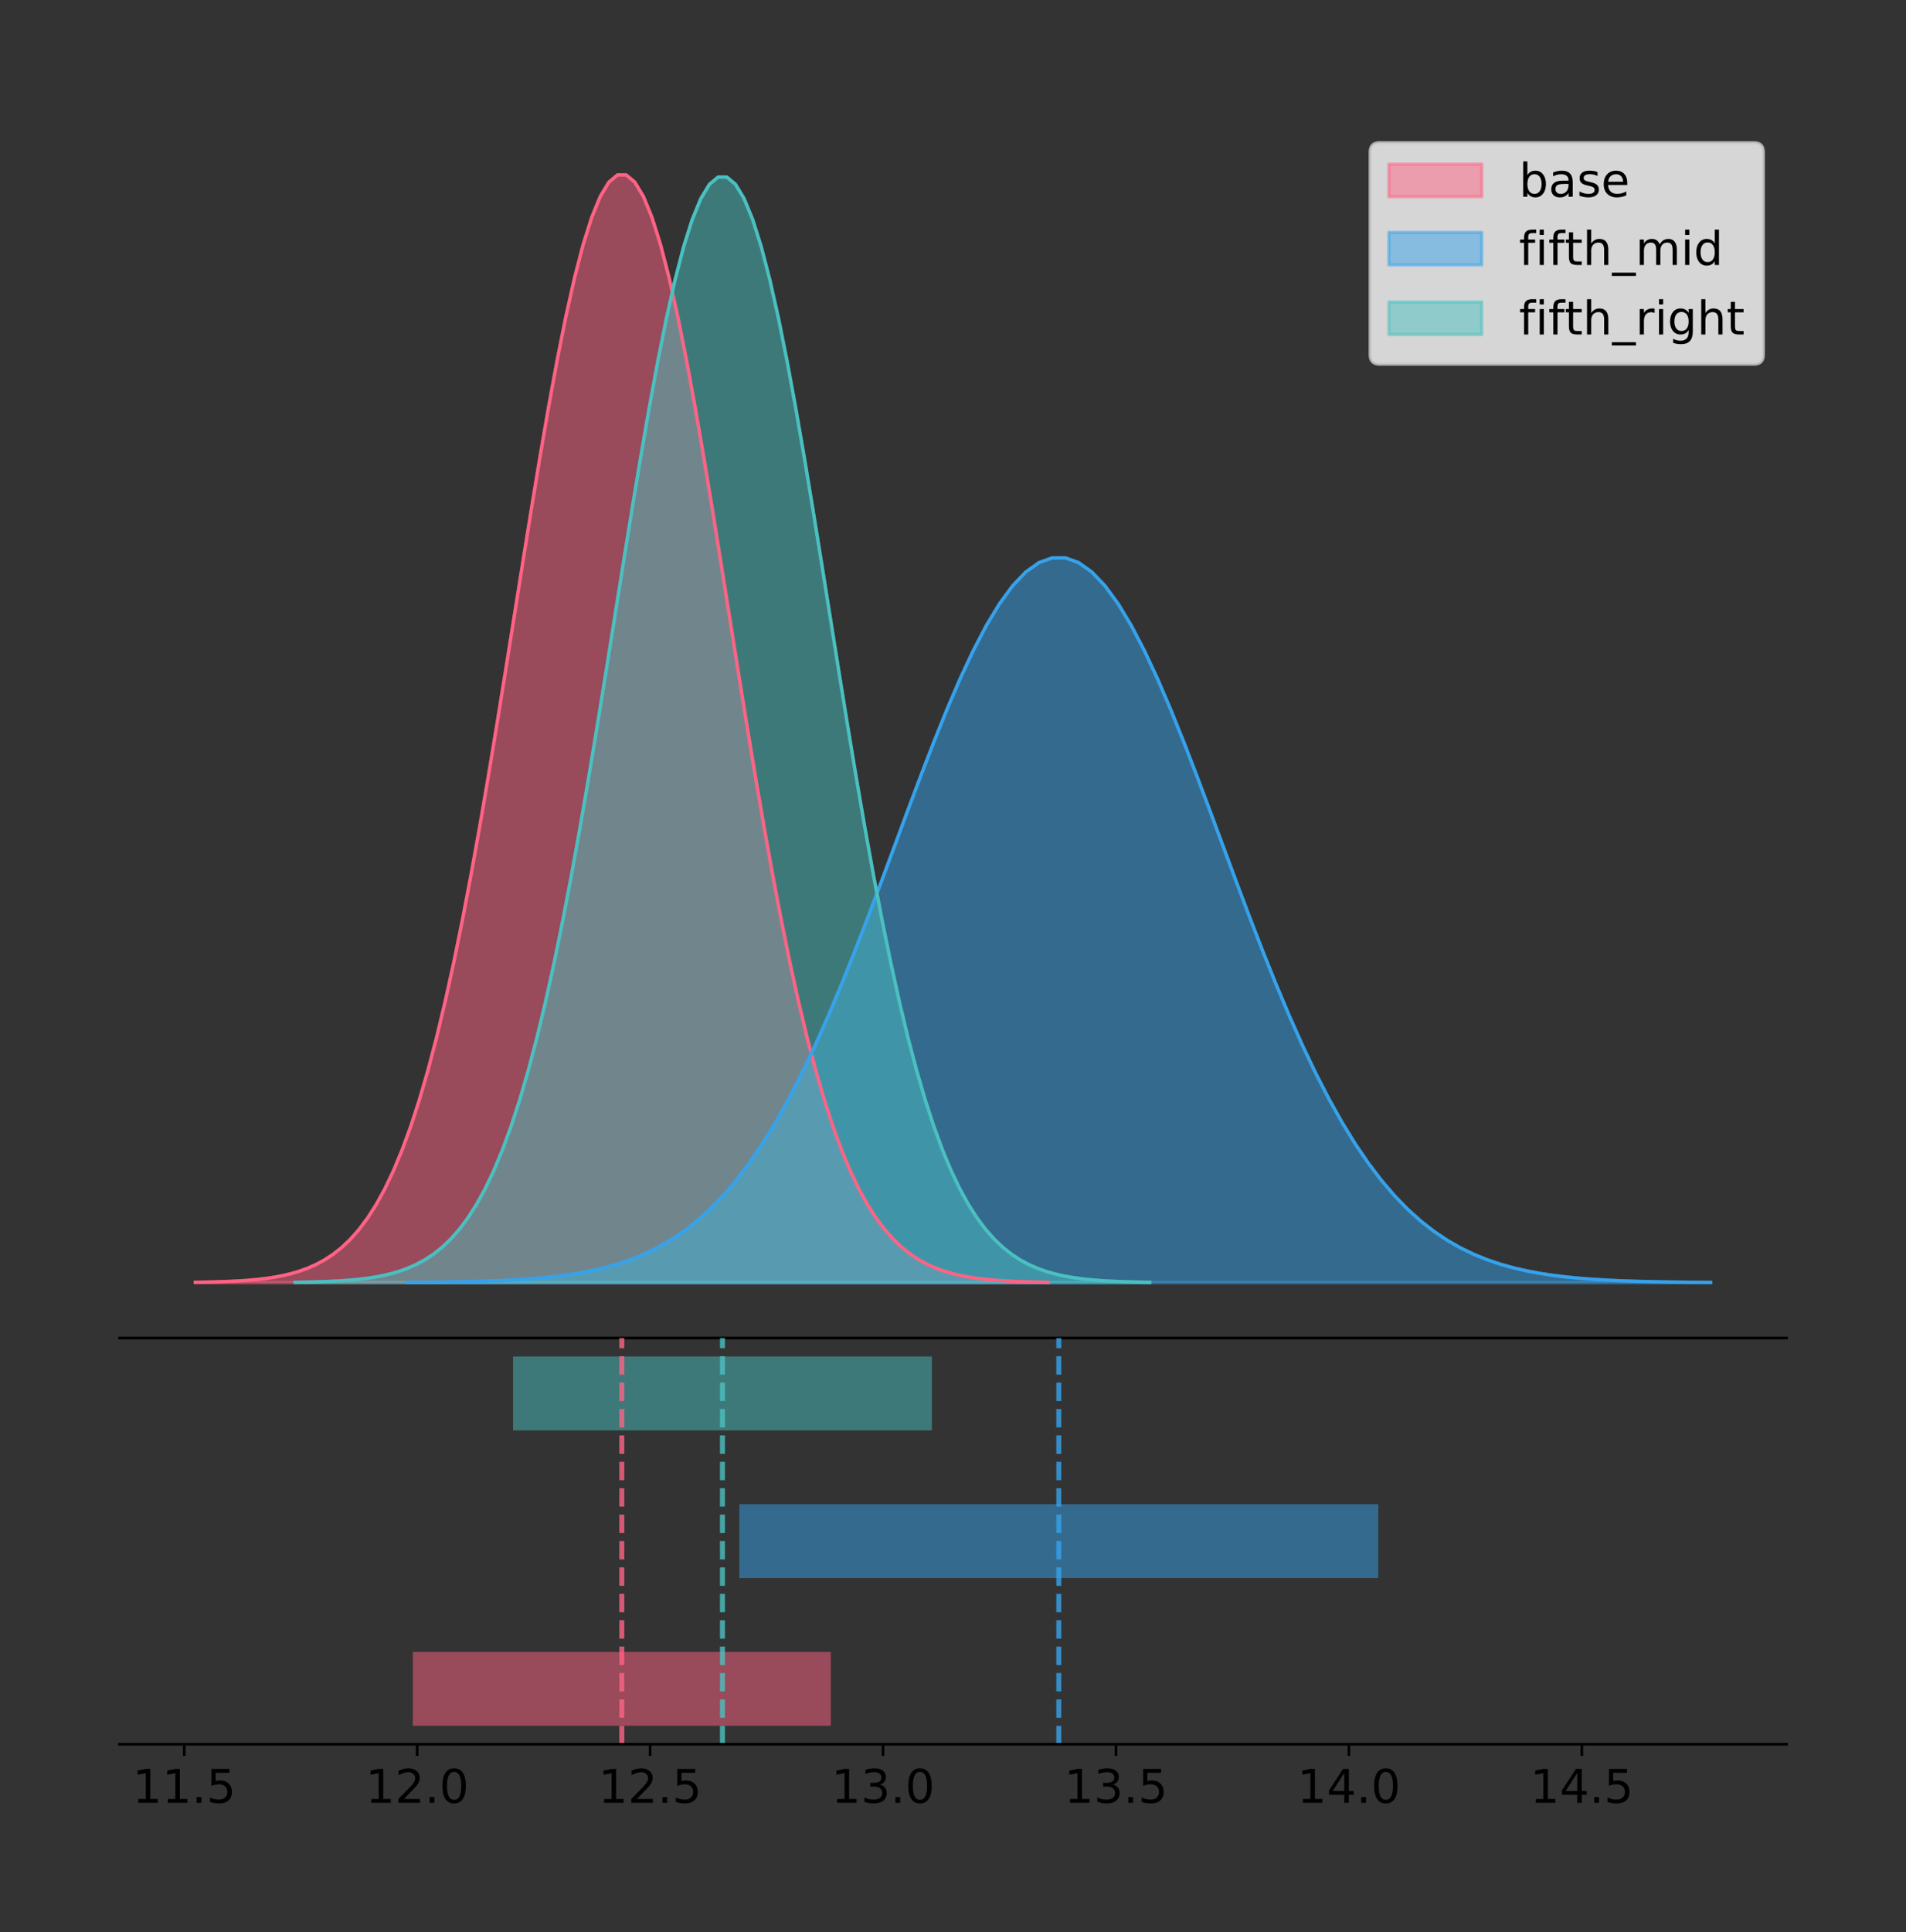 <?xml version="1.0" encoding="utf-8" standalone="no"?>
<!DOCTYPE svg PUBLIC "-//W3C//DTD SVG 1.1//EN"
  "http://www.w3.org/Graphics/SVG/1.1/DTD/svg11.dtd">
<!-- Created with matplotlib (https://matplotlib.org/) -->
<svg height="581.789pt" version="1.1" viewBox="0 0 574.2 581.789" width="574.2pt" xmlns="http://www.w3.org/2000/svg" xmlns:xlink="http://www.w3.org/1999/xlink">
 <rect x="0" y="0" width="574.2" height="581.789" fill="#333333" stroke="none"/>
 <defs>
  <style type="text/css">
*{stroke-linecap:butt;stroke-linejoin:round;}
  </style>
 </defs>
 <g id="figure_1">
  <g id="patch_1">
   <path d="M 0 581.789 
L 574.2 581.789 
L 574.2 0 
L 0 0 
z
" style="fill:none;"/>
  </g>
  <g id="axes_1">
   <g id="patch_2">
    <path d="M 36 402.93 
L 538.2 402.93 
L 538.2 36 
L 36 36 
z
" style="fill:none;"/>
   </g>
   <g id="PolyCollection_1">
    <defs>
     <path d="M 58.827 -195.538 
L 58.827 -195.65 
L 61.423 -195.692 
L 64.019 -195.749 
L 66.615 -195.825 
L 69.211 -195.925 
L 71.807 -196.058 
L 74.403 -196.23 
L 77 -196.455 
L 79.596 -196.744 
L 82.192 -197.115 
L 84.788 -197.585 
L 87.384 -198.179 
L 89.98 -198.923 
L 92.576 -199.848 
L 95.172 -200.99 
L 97.768 -202.39 
L 100.364 -204.093 
L 102.96 -206.151 
L 105.556 -208.617 
L 108.152 -211.552 
L 110.748 -215.017 
L 113.344 -219.078 
L 115.94 -223.801 
L 118.536 -229.25 
L 121.132 -235.488 
L 123.728 -242.572 
L 126.324 -250.552 
L 128.92 -259.468 
L 131.516 -269.344 
L 134.112 -280.192 
L 136.708 -292.002 
L 139.304 -304.744 
L 141.9 -318.365 
L 144.497 -332.786 
L 147.093 -347.901 
L 149.689 -363.58 
L 152.285 -379.667 
L 154.881 -395.98 
L 157.477 -412.318 
L 160.073 -428.462 
L 162.669 -444.18 
L 165.265 -459.23 
L 167.861 -473.372 
L 170.457 -486.366 
L 173.053 -497.987 
L 175.649 -508.025 
L 178.245 -516.294 
L 180.841 -522.64 
L 183.437 -526.94 
L 186.033 -529.111 
L 188.629 -529.111 
L 191.225 -526.94 
L 193.821 -522.64 
L 196.417 -516.294 
L 199.013 -508.025 
L 201.609 -497.987 
L 204.205 -486.366 
L 206.801 -473.372 
L 209.397 -459.23 
L 211.994 -444.18 
L 214.59 -428.462 
L 217.186 -412.318 
L 219.782 -395.98 
L 222.378 -379.667 
L 224.974 -363.58 
L 227.57 -347.901 
L 230.166 -332.786 
L 232.762 -318.365 
L 235.358 -304.744 
L 237.954 -292.002 
L 240.55 -280.192 
L 243.146 -269.344 
L 245.742 -259.468 
L 248.338 -250.552 
L 250.934 -242.572 
L 253.53 -235.488 
L 256.126 -229.25 
L 258.722 -223.801 
L 261.318 -219.078 
L 263.914 -215.017 
L 266.51 -211.552 
L 269.106 -208.617 
L 271.702 -206.151 
L 274.298 -204.093 
L 276.894 -202.39 
L 279.49 -200.99 
L 282.087 -199.848 
L 284.683 -198.923 
L 287.279 -198.179 
L 289.875 -197.585 
L 292.471 -197.115 
L 295.067 -196.744 
L 297.663 -196.455 
L 300.259 -196.23 
L 302.855 -196.058 
L 305.451 -195.925 
L 308.047 -195.825 
L 310.643 -195.749 
L 313.239 -195.692 
L 315.835 -195.65 
L 315.835 -195.538 
L 315.835 -195.538 
L 313.239 -195.538 
L 310.643 -195.538 
L 308.047 -195.538 
L 305.451 -195.538 
L 302.855 -195.538 
L 300.259 -195.538 
L 297.663 -195.538 
L 295.067 -195.538 
L 292.471 -195.538 
L 289.875 -195.538 
L 287.279 -195.538 
L 284.683 -195.538 
L 282.087 -195.538 
L 279.49 -195.538 
L 276.894 -195.538 
L 274.298 -195.538 
L 271.702 -195.538 
L 269.106 -195.538 
L 266.51 -195.538 
L 263.914 -195.538 
L 261.318 -195.538 
L 258.722 -195.538 
L 256.126 -195.538 
L 253.53 -195.538 
L 250.934 -195.538 
L 248.338 -195.538 
L 245.742 -195.538 
L 243.146 -195.538 
L 240.55 -195.538 
L 237.954 -195.538 
L 235.358 -195.538 
L 232.762 -195.538 
L 230.166 -195.538 
L 227.57 -195.538 
L 224.974 -195.538 
L 222.378 -195.538 
L 219.782 -195.538 
L 217.186 -195.538 
L 214.59 -195.538 
L 211.994 -195.538 
L 209.397 -195.538 
L 206.801 -195.538 
L 204.205 -195.538 
L 201.609 -195.538 
L 199.013 -195.538 
L 196.417 -195.538 
L 193.821 -195.538 
L 191.225 -195.538 
L 188.629 -195.538 
L 186.033 -195.538 
L 183.437 -195.538 
L 180.841 -195.538 
L 178.245 -195.538 
L 175.649 -195.538 
L 173.053 -195.538 
L 170.457 -195.538 
L 167.861 -195.538 
L 165.265 -195.538 
L 162.669 -195.538 
L 160.073 -195.538 
L 157.477 -195.538 
L 154.881 -195.538 
L 152.285 -195.538 
L 149.689 -195.538 
L 147.093 -195.538 
L 144.497 -195.538 
L 141.9 -195.538 
L 139.304 -195.538 
L 136.708 -195.538 
L 134.112 -195.538 
L 131.516 -195.538 
L 128.92 -195.538 
L 126.324 -195.538 
L 123.728 -195.538 
L 121.132 -195.538 
L 118.536 -195.538 
L 115.94 -195.538 
L 113.344 -195.538 
L 110.748 -195.538 
L 108.152 -195.538 
L 105.556 -195.538 
L 102.96 -195.538 
L 100.364 -195.538 
L 97.768 -195.538 
L 95.172 -195.538 
L 92.576 -195.538 
L 89.98 -195.538 
L 87.384 -195.538 
L 84.788 -195.538 
L 82.192 -195.538 
L 79.596 -195.538 
L 77 -195.538 
L 74.403 -195.538 
L 71.807 -195.538 
L 69.211 -195.538 
L 66.615 -195.538 
L 64.019 -195.538 
L 61.423 -195.538 
L 58.827 -195.538 
z
" id="m2b43b54f42" style="stroke:#ff6384;stroke-opacity:0.5;"/>
    </defs>
    <g clip-path="url(#p6e2a6741a4)">
     <use style="fill:#ff6384;fill-opacity:0.5;stroke:#ff6384;stroke-opacity:0.5;" x="0" xlink:href="#m2b43b54f42" y="581.789"/>
    </g>
   </g>
   <g id="PolyCollection_2">
    <defs>
     <path d="M 122.573 -195.538 
L 122.573 -195.611 
L 126.541 -195.639 
L 130.508 -195.676 
L 134.476 -195.726 
L 138.444 -195.791 
L 142.411 -195.878 
L 146.379 -195.991 
L 150.347 -196.138 
L 154.314 -196.327 
L 158.282 -196.57 
L 162.25 -196.878 
L 166.217 -197.266 
L 170.185 -197.753 
L 174.153 -198.358 
L 178.12 -199.105 
L 182.088 -200.021 
L 186.056 -201.136 
L 190.023 -202.482 
L 193.991 -204.096 
L 197.959 -206.016 
L 201.926 -208.283 
L 205.894 -210.94 
L 209.862 -214.03 
L 213.829 -217.596 
L 217.797 -221.677 
L 221.765 -226.312 
L 225.732 -231.534 
L 229.7 -237.367 
L 233.668 -243.829 
L 237.635 -250.927 
L 241.603 -258.654 
L 245.571 -266.991 
L 249.539 -275.904 
L 253.506 -285.339 
L 257.474 -295.229 
L 261.442 -305.488 
L 265.409 -316.013 
L 269.377 -326.687 
L 273.345 -337.377 
L 277.312 -347.94 
L 281.28 -358.224 
L 285.248 -368.071 
L 289.215 -377.324 
L 293.183 -385.826 
L 297.151 -393.429 
L 301.118 -399.997 
L 305.086 -405.408 
L 309.054 -409.56 
L 313.021 -412.373 
L 316.989 -413.794 
L 320.957 -413.794 
L 324.924 -412.373 
L 328.892 -409.56 
L 332.86 -405.408 
L 336.827 -399.997 
L 340.795 -393.429 
L 344.763 -385.826 
L 348.73 -377.324 
L 352.698 -368.071 
L 356.666 -358.224 
L 360.633 -347.94 
L 364.601 -337.377 
L 368.569 -326.687 
L 372.536 -316.013 
L 376.504 -305.488 
L 380.472 -295.229 
L 384.439 -285.339 
L 388.407 -275.904 
L 392.375 -266.991 
L 396.342 -258.654 
L 400.31 -250.927 
L 404.278 -243.829 
L 408.246 -237.367 
L 412.213 -231.534 
L 416.181 -226.312 
L 420.149 -221.677 
L 424.116 -217.596 
L 428.084 -214.03 
L 432.052 -210.94 
L 436.019 -208.283 
L 439.987 -206.016 
L 443.955 -204.096 
L 447.922 -202.482 
L 451.89 -201.136 
L 455.858 -200.021 
L 459.825 -199.105 
L 463.793 -198.358 
L 467.761 -197.753 
L 471.728 -197.266 
L 475.696 -196.878 
L 479.664 -196.57 
L 483.631 -196.327 
L 487.599 -196.138 
L 491.567 -195.991 
L 495.534 -195.878 
L 499.502 -195.791 
L 503.47 -195.726 
L 507.437 -195.676 
L 511.405 -195.639 
L 515.373 -195.611 
L 515.373 -195.538 
L 515.373 -195.538 
L 511.405 -195.538 
L 507.437 -195.538 
L 503.47 -195.538 
L 499.502 -195.538 
L 495.534 -195.538 
L 491.567 -195.538 
L 487.599 -195.538 
L 483.631 -195.538 
L 479.664 -195.538 
L 475.696 -195.538 
L 471.728 -195.538 
L 467.761 -195.538 
L 463.793 -195.538 
L 459.825 -195.538 
L 455.858 -195.538 
L 451.89 -195.538 
L 447.922 -195.538 
L 443.955 -195.538 
L 439.987 -195.538 
L 436.019 -195.538 
L 432.052 -195.538 
L 428.084 -195.538 
L 424.116 -195.538 
L 420.149 -195.538 
L 416.181 -195.538 
L 412.213 -195.538 
L 408.246 -195.538 
L 404.278 -195.538 
L 400.31 -195.538 
L 396.342 -195.538 
L 392.375 -195.538 
L 388.407 -195.538 
L 384.439 -195.538 
L 380.472 -195.538 
L 376.504 -195.538 
L 372.536 -195.538 
L 368.569 -195.538 
L 364.601 -195.538 
L 360.633 -195.538 
L 356.666 -195.538 
L 352.698 -195.538 
L 348.73 -195.538 
L 344.763 -195.538 
L 340.795 -195.538 
L 336.827 -195.538 
L 332.86 -195.538 
L 328.892 -195.538 
L 324.924 -195.538 
L 320.957 -195.538 
L 316.989 -195.538 
L 313.021 -195.538 
L 309.054 -195.538 
L 305.086 -195.538 
L 301.118 -195.538 
L 297.151 -195.538 
L 293.183 -195.538 
L 289.215 -195.538 
L 285.248 -195.538 
L 281.28 -195.538 
L 277.312 -195.538 
L 273.345 -195.538 
L 269.377 -195.538 
L 265.409 -195.538 
L 261.442 -195.538 
L 257.474 -195.538 
L 253.506 -195.538 
L 249.539 -195.538 
L 245.571 -195.538 
L 241.603 -195.538 
L 237.635 -195.538 
L 233.668 -195.538 
L 229.7 -195.538 
L 225.732 -195.538 
L 221.765 -195.538 
L 217.797 -195.538 
L 213.829 -195.538 
L 209.862 -195.538 
L 205.894 -195.538 
L 201.926 -195.538 
L 197.959 -195.538 
L 193.991 -195.538 
L 190.023 -195.538 
L 186.056 -195.538 
L 182.088 -195.538 
L 178.12 -195.538 
L 174.153 -195.538 
L 170.185 -195.538 
L 166.217 -195.538 
L 162.25 -195.538 
L 158.282 -195.538 
L 154.314 -195.538 
L 150.347 -195.538 
L 146.379 -195.538 
L 142.411 -195.538 
L 138.444 -195.538 
L 134.476 -195.538 
L 130.508 -195.538 
L 126.541 -195.538 
L 122.573 -195.538 
z
" id="m3251b8433b" style="stroke:#36a2eb;stroke-opacity:0.5;"/>
    </defs>
    <g clip-path="url(#p6e2a6741a4)">
     <use style="fill:#36a2eb;fill-opacity:0.5;stroke:#36a2eb;stroke-opacity:0.5;" x="0" xlink:href="#m3251b8433b" y="581.789"/>
    </g>
   </g>
   <g id="PolyCollection_3">
    <defs>
     <path d="M 88.896 -195.538 
L 88.896 -195.65 
L 91.497 -195.692 
L 94.098 -195.749 
L 96.699 -195.824 
L 99.3 -195.925 
L 101.901 -196.057 
L 104.502 -196.229 
L 107.103 -196.453 
L 109.704 -196.742 
L 112.305 -197.112 
L 114.906 -197.581 
L 117.507 -198.174 
L 120.108 -198.916 
L 122.709 -199.84 
L 125.31 -200.98 
L 127.911 -202.377 
L 130.512 -204.077 
L 133.113 -206.13 
L 135.714 -208.592 
L 138.315 -211.521 
L 140.916 -214.98 
L 143.517 -219.033 
L 146.118 -223.747 
L 148.719 -229.186 
L 151.32 -235.412 
L 153.921 -242.483 
L 156.522 -250.448 
L 159.123 -259.346 
L 161.724 -269.204 
L 164.325 -280.031 
L 166.926 -291.819 
L 169.527 -304.537 
L 172.128 -318.132 
L 174.729 -332.525 
L 177.33 -347.611 
L 179.931 -363.261 
L 182.532 -379.316 
L 185.133 -395.599 
L 187.734 -411.906 
L 190.335 -428.019 
L 192.936 -443.707 
L 195.537 -458.729 
L 198.138 -472.843 
L 200.739 -485.813 
L 203.34 -497.411 
L 205.941 -507.43 
L 208.542 -515.684 
L 211.143 -522.017 
L 213.744 -526.309 
L 216.345 -528.476 
L 218.946 -528.476 
L 221.547 -526.309 
L 224.148 -522.017 
L 226.749 -515.684 
L 229.35 -507.43 
L 231.951 -497.411 
L 234.552 -485.813 
L 237.153 -472.843 
L 239.754 -458.729 
L 242.355 -443.707 
L 244.956 -428.019 
L 247.557 -411.906 
L 250.158 -395.599 
L 252.759 -379.316 
L 255.36 -363.261 
L 257.961 -347.611 
L 260.562 -332.525 
L 263.162 -318.132 
L 265.763 -304.537 
L 268.364 -291.819 
L 270.965 -280.031 
L 273.566 -269.204 
L 276.167 -259.346 
L 278.768 -250.448 
L 281.369 -242.483 
L 283.97 -235.412 
L 286.571 -229.186 
L 289.172 -223.747 
L 291.773 -219.033 
L 294.374 -214.98 
L 296.975 -211.521 
L 299.576 -208.592 
L 302.177 -206.13 
L 304.778 -204.077 
L 307.379 -202.377 
L 309.98 -200.98 
L 312.581 -199.84 
L 315.182 -198.916 
L 317.783 -198.174 
L 320.384 -197.581 
L 322.985 -197.112 
L 325.586 -196.742 
L 328.187 -196.453 
L 330.788 -196.229 
L 333.389 -196.057 
L 335.99 -195.925 
L 338.591 -195.824 
L 341.192 -195.749 
L 343.793 -195.692 
L 346.394 -195.65 
L 346.394 -195.538 
L 346.394 -195.538 
L 343.793 -195.538 
L 341.192 -195.538 
L 338.591 -195.538 
L 335.99 -195.538 
L 333.389 -195.538 
L 330.788 -195.538 
L 328.187 -195.538 
L 325.586 -195.538 
L 322.985 -195.538 
L 320.384 -195.538 
L 317.783 -195.538 
L 315.182 -195.538 
L 312.581 -195.538 
L 309.98 -195.538 
L 307.379 -195.538 
L 304.778 -195.538 
L 302.177 -195.538 
L 299.576 -195.538 
L 296.975 -195.538 
L 294.374 -195.538 
L 291.773 -195.538 
L 289.172 -195.538 
L 286.571 -195.538 
L 283.97 -195.538 
L 281.369 -195.538 
L 278.768 -195.538 
L 276.167 -195.538 
L 273.566 -195.538 
L 270.965 -195.538 
L 268.364 -195.538 
L 265.763 -195.538 
L 263.162 -195.538 
L 260.562 -195.538 
L 257.961 -195.538 
L 255.36 -195.538 
L 252.759 -195.538 
L 250.158 -195.538 
L 247.557 -195.538 
L 244.956 -195.538 
L 242.355 -195.538 
L 239.754 -195.538 
L 237.153 -195.538 
L 234.552 -195.538 
L 231.951 -195.538 
L 229.35 -195.538 
L 226.749 -195.538 
L 224.148 -195.538 
L 221.547 -195.538 
L 218.946 -195.538 
L 216.345 -195.538 
L 213.744 -195.538 
L 211.143 -195.538 
L 208.542 -195.538 
L 205.941 -195.538 
L 203.34 -195.538 
L 200.739 -195.538 
L 198.138 -195.538 
L 195.537 -195.538 
L 192.936 -195.538 
L 190.335 -195.538 
L 187.734 -195.538 
L 185.133 -195.538 
L 182.532 -195.538 
L 179.931 -195.538 
L 177.33 -195.538 
L 174.729 -195.538 
L 172.128 -195.538 
L 169.527 -195.538 
L 166.926 -195.538 
L 164.325 -195.538 
L 161.724 -195.538 
L 159.123 -195.538 
L 156.522 -195.538 
L 153.921 -195.538 
L 151.32 -195.538 
L 148.719 -195.538 
L 146.118 -195.538 
L 143.517 -195.538 
L 140.916 -195.538 
L 138.315 -195.538 
L 135.714 -195.538 
L 133.113 -195.538 
L 130.512 -195.538 
L 127.911 -195.538 
L 125.31 -195.538 
L 122.709 -195.538 
L 120.108 -195.538 
L 117.507 -195.538 
L 114.906 -195.538 
L 112.305 -195.538 
L 109.704 -195.538 
L 107.103 -195.538 
L 104.502 -195.538 
L 101.901 -195.538 
L 99.3 -195.538 
L 96.699 -195.538 
L 94.098 -195.538 
L 91.497 -195.538 
L 88.896 -195.538 
z
" id="m95f3efe626" style="stroke:#4bc0c0;stroke-opacity:0.5;"/>
    </defs>
    <g clip-path="url(#p6e2a6741a4)">
     <use style="fill:#4bc0c0;fill-opacity:0.5;stroke:#4bc0c0;stroke-opacity:0.5;" x="0" xlink:href="#m95f3efe626" y="581.789"/>
    </g>
   </g>
   <g id="line2d_1">
    <path clip-path="url(#p6e2a6741a4)" d="M 58.827 386.139 
L 61.423 386.097 
L 64.019 386.04 
L 66.615 385.965 
L 69.211 385.864 
L 71.807 385.732 
L 74.403 385.559 
L 77 385.334 
L 79.596 385.045 
L 82.192 384.675 
L 84.788 384.204 
L 87.384 383.61 
L 89.98 382.867 
L 92.576 381.941 
L 95.172 380.799 
L 97.768 379.399 
L 100.364 377.696 
L 102.96 375.639 
L 105.556 373.172 
L 108.152 370.238 
L 110.748 366.772 
L 113.344 362.711 
L 115.94 357.989 
L 118.536 352.539 
L 121.132 346.301 
L 123.728 339.217 
L 126.324 331.237 
L 128.92 322.322 
L 131.516 312.445 
L 134.112 301.597 
L 136.708 289.787 
L 139.304 277.045 
L 141.9 263.424 
L 144.497 249.004 
L 147.093 233.888 
L 149.689 218.209 
L 152.285 202.123 
L 154.881 185.809 
L 157.477 169.471 
L 160.073 153.327 
L 162.669 137.61 
L 165.265 122.559 
L 167.861 108.418 
L 170.457 95.423 
L 173.053 83.803 
L 175.649 73.765 
L 178.245 65.495 
L 180.841 59.15 
L 183.437 54.85 
L 186.033 52.679 
L 188.629 52.679 
L 191.225 54.85 
L 193.821 59.15 
L 196.417 65.495 
L 199.013 73.765 
L 201.609 83.803 
L 204.205 95.423 
L 206.801 108.418 
L 209.397 122.559 
L 211.994 137.61 
L 214.59 153.327 
L 217.186 169.471 
L 219.782 185.809 
L 222.378 202.123 
L 224.974 218.209 
L 227.57 233.888 
L 230.166 249.004 
L 232.762 263.424 
L 235.358 277.045 
L 237.954 289.787 
L 240.55 301.597 
L 243.146 312.445 
L 245.742 322.322 
L 248.338 331.237 
L 250.934 339.217 
L 253.53 346.301 
L 256.126 352.539 
L 258.722 357.989 
L 261.318 362.711 
L 263.914 366.772 
L 266.51 370.238 
L 269.106 373.172 
L 271.702 375.639 
L 274.298 377.696 
L 276.894 379.399 
L 279.49 380.799 
L 282.087 381.941 
L 284.683 382.867 
L 287.279 383.61 
L 289.875 384.204 
L 292.471 384.675 
L 295.067 385.045 
L 297.663 385.334 
L 300.259 385.559 
L 302.855 385.732 
L 305.451 385.864 
L 308.047 385.965 
L 310.643 386.04 
L 313.239 386.097 
L 315.835 386.139 
" style="fill:none;stroke:#ff6384;stroke-linecap:square;"/>
   </g>
   <g id="line2d_2">
    <path clip-path="url(#p6e2a6741a4)" d="M 122.573 386.178 
L 126.541 386.15 
L 130.508 386.113 
L 134.476 386.064 
L 138.444 385.998 
L 142.411 385.911 
L 146.379 385.798 
L 150.347 385.651 
L 154.314 385.462 
L 158.282 385.22 
L 162.25 384.912 
L 166.217 384.523 
L 170.185 384.037 
L 174.153 383.431 
L 178.12 382.684 
L 182.088 381.768 
L 186.056 380.654 
L 190.023 379.308 
L 193.991 377.694 
L 197.959 375.774 
L 201.926 373.506 
L 205.894 370.849 
L 209.862 367.759 
L 213.829 364.194 
L 217.797 360.112 
L 221.765 355.477 
L 225.732 350.256 
L 229.7 344.422 
L 233.668 337.96 
L 237.635 330.863 
L 241.603 323.135 
L 245.571 314.798 
L 249.539 305.886 
L 253.506 296.451 
L 257.474 286.561 
L 261.442 276.302 
L 265.409 265.776 
L 269.377 255.103 
L 273.345 244.413 
L 277.312 233.85 
L 281.28 223.566 
L 285.248 213.718 
L 289.215 204.466 
L 293.183 195.963 
L 297.151 188.36 
L 301.118 181.792 
L 305.086 176.382 
L 309.054 172.23 
L 313.021 169.416 
L 316.989 167.996 
L 320.957 167.996 
L 324.924 169.416 
L 328.892 172.23 
L 332.86 176.382 
L 336.827 181.792 
L 340.795 188.36 
L 344.763 195.963 
L 348.73 204.466 
L 352.698 213.718 
L 356.666 223.566 
L 360.633 233.85 
L 364.601 244.413 
L 368.569 255.103 
L 372.536 265.776 
L 376.504 276.302 
L 380.472 286.561 
L 384.439 296.451 
L 388.407 305.886 
L 392.375 314.798 
L 396.342 323.135 
L 400.31 330.863 
L 404.278 337.96 
L 408.246 344.422 
L 412.213 350.256 
L 416.181 355.477 
L 420.149 360.112 
L 424.116 364.194 
L 428.084 367.759 
L 432.052 370.849 
L 436.019 373.506 
L 439.987 375.774 
L 443.955 377.694 
L 447.922 379.308 
L 451.89 380.654 
L 455.858 381.768 
L 459.825 382.684 
L 463.793 383.431 
L 467.761 384.037 
L 471.728 384.523 
L 475.696 384.912 
L 479.664 385.22 
L 483.631 385.462 
L 487.599 385.651 
L 491.567 385.798 
L 495.534 385.911 
L 499.502 385.998 
L 503.47 386.064 
L 507.437 386.113 
L 511.405 386.15 
L 515.373 386.178 
" style="fill:none;stroke:#36a2eb;stroke-linecap:square;"/>
   </g>
   <g id="line2d_3">
    <path clip-path="url(#p6e2a6741a4)" d="M 88.896 386.14 
L 91.497 386.097 
L 94.098 386.041 
L 96.699 385.965 
L 99.3 385.865 
L 101.901 385.733 
L 104.502 385.56 
L 107.103 385.336 
L 109.704 385.047 
L 112.305 384.678 
L 114.906 384.208 
L 117.507 383.615 
L 120.108 382.873 
L 122.709 381.95 
L 125.31 380.81 
L 127.911 379.412 
L 130.512 377.712 
L 133.113 375.659 
L 135.714 373.197 
L 138.315 370.268 
L 140.916 366.809 
L 143.517 362.756 
L 146.118 358.042 
L 148.719 352.604 
L 151.32 346.377 
L 153.921 339.307 
L 156.522 331.342 
L 159.123 322.443 
L 161.724 312.586 
L 164.325 301.758 
L 166.926 289.971 
L 169.527 277.253 
L 172.128 263.658 
L 174.729 249.265 
L 177.33 234.178 
L 179.931 218.529 
L 182.532 202.473 
L 185.133 186.191 
L 187.734 169.884 
L 190.335 153.77 
L 192.936 138.083 
L 195.537 123.061 
L 198.138 108.946 
L 200.739 95.977 
L 203.34 84.378 
L 205.941 74.359 
L 208.542 66.106 
L 211.143 59.772 
L 213.744 55.48 
L 216.345 53.313 
L 218.946 53.313 
L 221.547 55.48 
L 224.148 59.772 
L 226.749 66.106 
L 229.35 74.359 
L 231.951 84.378 
L 234.552 95.977 
L 237.153 108.946 
L 239.754 123.061 
L 242.355 138.083 
L 244.956 153.77 
L 247.557 169.884 
L 250.158 186.191 
L 252.759 202.473 
L 255.36 218.529 
L 257.961 234.178 
L 260.562 249.265 
L 263.162 263.658 
L 265.763 277.253 
L 268.364 289.971 
L 270.965 301.758 
L 273.566 312.586 
L 276.167 322.443 
L 278.768 331.342 
L 281.369 339.307 
L 283.97 346.377 
L 286.571 352.604 
L 289.172 358.042 
L 291.773 362.756 
L 294.374 366.809 
L 296.975 370.268 
L 299.576 373.197 
L 302.177 375.659 
L 304.778 377.712 
L 307.379 379.412 
L 309.98 380.81 
L 312.581 381.95 
L 315.182 382.873 
L 317.783 383.615 
L 320.384 384.208 
L 322.985 384.678 
L 325.586 385.047 
L 328.187 385.336 
L 330.788 385.56 
L 333.389 385.733 
L 335.99 385.865 
L 338.591 385.965 
L 341.192 386.041 
L 343.793 386.097 
L 346.394 386.14 
" style="fill:none;stroke:#4bc0c0;stroke-linecap:square;"/>
   </g>
   <g id="patch_3">
    <path d="M 36 402.93 
L 538.2 402.93 
" style="fill:none;stroke:#000000;stroke-linecap:square;stroke-linejoin:miter;stroke-width:0.8;"/>
   </g>
   <g id="legend_1">
    <g id="patch_4">
     <path d="M 415.602 109.627 
L 528.4 109.627 
Q 531.2 109.627 531.2 106.827 
L 531.2 45.8 
Q 531.2 43 528.4 43 
L 415.602 43 
Q 412.802 43 412.802 45.8 
L 412.802 106.827 
Q 412.802 109.627 415.602 109.627 
z
" style="fill:#ffffff;opacity:0.8;stroke:#cccccc;stroke-linejoin:miter;"/>
    </g>
    <g id="patch_5">
     <path d="M 418.402 59.238 
L 446.402 59.238 
L 446.402 49.438 
L 418.402 49.438 
z
" style="fill:#ff6384;opacity:0.5;stroke:#ff6384;stroke-linejoin:miter;"/>
    </g>
    <g id="text_1">
     <!-- base -->
     <defs>
      <path d="M 48.688 27.297 
Q 48.688 37.203 44.609 42.844 
Q 40.531 48.484 33.406 48.484 
Q 26.266 48.484 22.188 42.844 
Q 18.109 37.203 18.109 27.297 
Q 18.109 17.391 22.188 11.75 
Q 26.266 6.109 33.406 6.109 
Q 40.531 6.109 44.609 11.75 
Q 48.688 17.391 48.688 27.297 
z
M 18.109 46.391 
Q 20.953 51.266 25.266 53.625 
Q 29.594 56 35.594 56 
Q 45.562 56 51.781 48.094 
Q 58.016 40.188 58.016 27.297 
Q 58.016 14.406 51.781 6.484 
Q 45.562 -1.422 35.594 -1.422 
Q 29.594 -1.422 25.266 0.953 
Q 20.953 3.328 18.109 8.203 
L 18.109 0 
L 9.078 0 
L 9.078 75.984 
L 18.109 75.984 
z
" id="DejaVuSans-98"/>
      <path d="M 34.281 27.484 
Q 23.391 27.484 19.188 25 
Q 14.984 22.516 14.984 16.5 
Q 14.984 11.719 18.141 8.906 
Q 21.297 6.109 26.703 6.109 
Q 34.188 6.109 38.703 11.406 
Q 43.219 16.703 43.219 25.484 
L 43.219 27.484 
z
M 52.203 31.203 
L 52.203 0 
L 43.219 0 
L 43.219 8.297 
Q 40.141 3.328 35.547 0.953 
Q 30.953 -1.422 24.312 -1.422 
Q 15.922 -1.422 10.953 3.297 
Q 6 8.016 6 15.922 
Q 6 25.141 12.172 29.828 
Q 18.359 34.516 30.609 34.516 
L 43.219 34.516 
L 43.219 35.406 
Q 43.219 41.609 39.141 45 
Q 35.062 48.391 27.688 48.391 
Q 23 48.391 18.547 47.266 
Q 14.109 46.141 10.016 43.891 
L 10.016 52.203 
Q 14.938 54.109 19.578 55.047 
Q 24.219 56 28.609 56 
Q 40.484 56 46.344 49.844 
Q 52.203 43.703 52.203 31.203 
z
" id="DejaVuSans-97"/>
      <path d="M 44.281 53.078 
L 44.281 44.578 
Q 40.484 46.531 36.375 47.5 
Q 32.281 48.484 27.875 48.484 
Q 21.188 48.484 17.844 46.438 
Q 14.5 44.391 14.5 40.281 
Q 14.5 37.156 16.891 35.375 
Q 19.281 33.594 26.516 31.984 
L 29.594 31.297 
Q 39.156 29.25 43.188 25.516 
Q 47.219 21.781 47.219 15.094 
Q 47.219 7.469 41.188 3.016 
Q 35.156 -1.422 24.609 -1.422 
Q 20.219 -1.422 15.453 -0.562 
Q 10.688 0.297 5.422 2 
L 5.422 11.281 
Q 10.406 8.688 15.234 7.391 
Q 20.062 6.109 24.812 6.109 
Q 31.156 6.109 34.562 8.281 
Q 37.984 10.453 37.984 14.406 
Q 37.984 18.062 35.516 20.016 
Q 33.062 21.969 24.703 23.781 
L 21.578 24.516 
Q 13.234 26.266 9.516 29.906 
Q 5.812 33.547 5.812 39.891 
Q 5.812 47.609 11.281 51.797 
Q 16.75 56 26.812 56 
Q 31.781 56 36.172 55.266 
Q 40.578 54.547 44.281 53.078 
z
" id="DejaVuSans-115"/>
      <path d="M 56.203 29.594 
L 56.203 25.203 
L 14.891 25.203 
Q 15.484 15.922 20.484 11.062 
Q 25.484 6.203 34.422 6.203 
Q 39.594 6.203 44.453 7.469 
Q 49.312 8.734 54.109 11.281 
L 54.109 2.781 
Q 49.266 0.734 44.188 -0.344 
Q 39.109 -1.422 33.891 -1.422 
Q 20.797 -1.422 13.156 6.188 
Q 5.516 13.812 5.516 26.812 
Q 5.516 40.234 12.766 48.109 
Q 20.016 56 32.328 56 
Q 43.359 56 49.781 48.891 
Q 56.203 41.797 56.203 29.594 
z
M 47.219 32.234 
Q 47.125 39.594 43.094 43.984 
Q 39.062 48.391 32.422 48.391 
Q 24.906 48.391 20.391 44.141 
Q 15.875 39.891 15.188 32.172 
z
" id="DejaVuSans-101"/>
     </defs>
     <g transform="translate(457.602 59.238)scale(0.14 -0.14)">
      <use xlink:href="#DejaVuSans-98"/>
      <use x="63.477" xlink:href="#DejaVuSans-97"/>
      <use x="124.756" xlink:href="#DejaVuSans-115"/>
      <use x="176.855" xlink:href="#DejaVuSans-101"/>
     </g>
    </g>
    <g id="patch_6">
     <path d="M 418.402 79.787 
L 446.402 79.787 
L 446.402 69.987 
L 418.402 69.987 
z
" style="fill:#36a2eb;opacity:0.5;stroke:#36a2eb;stroke-linejoin:miter;"/>
    </g>
    <g id="text_2">
     <!-- fifth_mid -->
     <defs>
      <path d="M 37.109 75.984 
L 37.109 68.5 
L 28.516 68.5 
Q 23.688 68.5 21.797 66.547 
Q 19.922 64.594 19.922 59.516 
L 19.922 54.688 
L 34.719 54.688 
L 34.719 47.703 
L 19.922 47.703 
L 19.922 0 
L 10.891 0 
L 10.891 47.703 
L 2.297 47.703 
L 2.297 54.688 
L 10.891 54.688 
L 10.891 58.5 
Q 10.891 67.625 15.141 71.797 
Q 19.391 75.984 28.609 75.984 
z
" id="DejaVuSans-102"/>
      <path d="M 9.422 54.688 
L 18.406 54.688 
L 18.406 0 
L 9.422 0 
z
M 9.422 75.984 
L 18.406 75.984 
L 18.406 64.594 
L 9.422 64.594 
z
" id="DejaVuSans-105"/>
      <path d="M 18.312 70.219 
L 18.312 54.688 
L 36.812 54.688 
L 36.812 47.703 
L 18.312 47.703 
L 18.312 18.016 
Q 18.312 11.328 20.141 9.422 
Q 21.969 7.516 27.594 7.516 
L 36.812 7.516 
L 36.812 0 
L 27.594 0 
Q 17.188 0 13.234 3.875 
Q 9.281 7.766 9.281 18.016 
L 9.281 47.703 
L 2.688 47.703 
L 2.688 54.688 
L 9.281 54.688 
L 9.281 70.219 
z
" id="DejaVuSans-116"/>
      <path d="M 54.891 33.016 
L 54.891 0 
L 45.906 0 
L 45.906 32.719 
Q 45.906 40.484 42.875 44.328 
Q 39.844 48.188 33.797 48.188 
Q 26.516 48.188 22.312 43.547 
Q 18.109 38.922 18.109 30.906 
L 18.109 0 
L 9.078 0 
L 9.078 75.984 
L 18.109 75.984 
L 18.109 46.188 
Q 21.344 51.125 25.703 53.562 
Q 30.078 56 35.797 56 
Q 45.219 56 50.047 50.172 
Q 54.891 44.344 54.891 33.016 
z
" id="DejaVuSans-104"/>
      <path d="M 50.984 -16.609 
L 50.984 -23.578 
L -0.984 -23.578 
L -0.984 -16.609 
z
" id="DejaVuSans-95"/>
      <path d="M 52 44.188 
Q 55.375 50.25 60.062 53.125 
Q 64.75 56 71.094 56 
Q 79.641 56 84.281 50.016 
Q 88.922 44.047 88.922 33.016 
L 88.922 0 
L 79.891 0 
L 79.891 32.719 
Q 79.891 40.578 77.094 44.375 
Q 74.312 48.188 68.609 48.188 
Q 61.625 48.188 57.562 43.547 
Q 53.516 38.922 53.516 30.906 
L 53.516 0 
L 44.484 0 
L 44.484 32.719 
Q 44.484 40.625 41.703 44.406 
Q 38.922 48.188 33.109 48.188 
Q 26.219 48.188 22.156 43.531 
Q 18.109 38.875 18.109 30.906 
L 18.109 0 
L 9.078 0 
L 9.078 54.688 
L 18.109 54.688 
L 18.109 46.188 
Q 21.188 51.219 25.484 53.609 
Q 29.781 56 35.688 56 
Q 41.656 56 45.828 52.969 
Q 50 49.953 52 44.188 
z
" id="DejaVuSans-109"/>
      <path d="M 45.406 46.391 
L 45.406 75.984 
L 54.391 75.984 
L 54.391 0 
L 45.406 0 
L 45.406 8.203 
Q 42.578 3.328 38.25 0.953 
Q 33.938 -1.422 27.875 -1.422 
Q 17.969 -1.422 11.734 6.484 
Q 5.516 14.406 5.516 27.297 
Q 5.516 40.188 11.734 48.094 
Q 17.969 56 27.875 56 
Q 33.938 56 38.25 53.625 
Q 42.578 51.266 45.406 46.391 
z
M 14.797 27.297 
Q 14.797 17.391 18.875 11.75 
Q 22.953 6.109 30.078 6.109 
Q 37.203 6.109 41.297 11.75 
Q 45.406 17.391 45.406 27.297 
Q 45.406 37.203 41.297 42.844 
Q 37.203 48.484 30.078 48.484 
Q 22.953 48.484 18.875 42.844 
Q 14.797 37.203 14.797 27.297 
z
" id="DejaVuSans-100"/>
     </defs>
     <g transform="translate(457.602 79.787)scale(0.14 -0.14)">
      <use xlink:href="#DejaVuSans-102"/>
      <use x="35.205" xlink:href="#DejaVuSans-105"/>
      <use x="62.988" xlink:href="#DejaVuSans-102"/>
      <use x="98.178" xlink:href="#DejaVuSans-116"/>
      <use x="137.387" xlink:href="#DejaVuSans-104"/>
      <use x="200.766" xlink:href="#DejaVuSans-95"/>
      <use x="250.766" xlink:href="#DejaVuSans-109"/>
      <use x="348.178" xlink:href="#DejaVuSans-105"/>
      <use x="375.961" xlink:href="#DejaVuSans-100"/>
     </g>
    </g>
    <g id="patch_7">
     <path d="M 418.402 100.726 
L 446.402 100.726 
L 446.402 90.926 
L 418.402 90.926 
z
" style="fill:#4bc0c0;opacity:0.5;stroke:#4bc0c0;stroke-linejoin:miter;"/>
    </g>
    <g id="text_3">
     <!-- fifth_right -->
     <defs>
      <path d="M 41.109 46.297 
Q 39.594 47.172 37.812 47.578 
Q 36.031 48 33.891 48 
Q 26.266 48 22.188 43.047 
Q 18.109 38.094 18.109 28.812 
L 18.109 0 
L 9.078 0 
L 9.078 54.688 
L 18.109 54.688 
L 18.109 46.188 
Q 20.953 51.172 25.484 53.578 
Q 30.031 56 36.531 56 
Q 37.453 56 38.578 55.875 
Q 39.703 55.766 41.062 55.516 
z
" id="DejaVuSans-114"/>
      <path d="M 45.406 27.984 
Q 45.406 37.75 41.375 43.109 
Q 37.359 48.484 30.078 48.484 
Q 22.859 48.484 18.828 43.109 
Q 14.797 37.75 14.797 27.984 
Q 14.797 18.266 18.828 12.891 
Q 22.859 7.516 30.078 7.516 
Q 37.359 7.516 41.375 12.891 
Q 45.406 18.266 45.406 27.984 
z
M 54.391 6.781 
Q 54.391 -7.172 48.188 -13.984 
Q 42 -20.797 29.203 -20.797 
Q 24.469 -20.797 20.266 -20.094 
Q 16.062 -19.391 12.109 -17.922 
L 12.109 -9.188 
Q 16.062 -11.328 19.922 -12.344 
Q 23.781 -13.375 27.781 -13.375 
Q 36.625 -13.375 41.016 -8.766 
Q 45.406 -4.156 45.406 5.172 
L 45.406 9.625 
Q 42.625 4.781 38.281 2.391 
Q 33.938 0 27.875 0 
Q 17.828 0 11.672 7.656 
Q 5.516 15.328 5.516 27.984 
Q 5.516 40.672 11.672 48.328 
Q 17.828 56 27.875 56 
Q 33.938 56 38.281 53.609 
Q 42.625 51.219 45.406 46.391 
L 45.406 54.688 
L 54.391 54.688 
z
" id="DejaVuSans-103"/>
     </defs>
     <g transform="translate(457.602 100.726)scale(0.14 -0.14)">
      <use xlink:href="#DejaVuSans-102"/>
      <use x="35.205" xlink:href="#DejaVuSans-105"/>
      <use x="62.988" xlink:href="#DejaVuSans-102"/>
      <use x="98.178" xlink:href="#DejaVuSans-116"/>
      <use x="137.387" xlink:href="#DejaVuSans-104"/>
      <use x="200.766" xlink:href="#DejaVuSans-95"/>
      <use x="250.766" xlink:href="#DejaVuSans-114"/>
      <use x="291.879" xlink:href="#DejaVuSans-105"/>
      <use x="319.662" xlink:href="#DejaVuSans-103"/>
      <use x="383.139" xlink:href="#DejaVuSans-104"/>
      <use x="446.518" xlink:href="#DejaVuSans-116"/>
     </g>
    </g>
   </g>
  </g>
  <g id="axes_2">
   <g id="patch_8">
    <path d="M 36 525.24 
L 538.2 525.24 
L 538.2 402.93 
L 36 402.93 
z
" style="fill:none;"/>
   </g>
   <g id="patch_9">
    <path clip-path="url(#pdbc418b1c2)" d="M 124.364 519.68 
L 250.298 519.68 
L 250.298 497.442 
L 124.364 497.442 
z
" style="fill:#ff6384;opacity:0.5;"/>
   </g>
   <g id="patch_10">
    <path clip-path="url(#pdbc418b1c2)" d="M 222.737 475.204 
L 415.209 475.204 
L 415.209 452.966 
L 222.737 452.966 
z
" style="fill:#36a2eb;opacity:0.5;"/>
   </g>
   <g id="patch_11">
    <path clip-path="url(#pdbc418b1c2)" d="M 154.558 430.728 
L 280.732 430.728 
L 280.732 408.49 
L 154.558 408.49 
z
" style="fill:#4bc0c0;opacity:0.5;"/>
   </g>
   <g id="matplotlib.axis_1">
    <g id="xtick_1">
     <g id="line2d_4">
      <defs>
       <path d="M 0 0 
L 0 3.5 
" id="m297d747a41" style="stroke:#000000;stroke-width:0.8;"/>
      </defs>
      <g>
       <use style="stroke:#000000;stroke-width:0.8;" x="55.507" xlink:href="#m297d747a41" y="525.24"/>
      </g>
     </g>
     <g id="text_4">
      <!-- 11.5 -->
      <defs>
       <path d="M 12.406 8.297 
L 28.516 8.297 
L 28.516 63.922 
L 10.984 60.406 
L 10.984 69.391 
L 28.422 72.906 
L 38.281 72.906 
L 38.281 8.297 
L 54.391 8.297 
L 54.391 0 
L 12.406 0 
z
" id="DejaVuSans-49"/>
       <path d="M 10.688 12.406 
L 21 12.406 
L 21 0 
L 10.688 0 
z
" id="DejaVuSans-46"/>
       <path d="M 10.797 72.906 
L 49.516 72.906 
L 49.516 64.594 
L 19.828 64.594 
L 19.828 46.734 
Q 21.969 47.469 24.109 47.828 
Q 26.266 48.188 28.422 48.188 
Q 40.625 48.188 47.75 41.5 
Q 54.891 34.812 54.891 23.391 
Q 54.891 11.625 47.562 5.094 
Q 40.234 -1.422 26.906 -1.422 
Q 22.312 -1.422 17.547 -0.641 
Q 12.797 0.141 7.719 1.703 
L 7.719 11.625 
Q 12.109 9.234 16.797 8.062 
Q 21.484 6.891 26.703 6.891 
Q 35.156 6.891 40.078 11.328 
Q 45.016 15.766 45.016 23.391 
Q 45.016 31 40.078 35.438 
Q 35.156 39.891 26.703 39.891 
Q 22.75 39.891 18.812 39.016 
Q 14.891 38.141 10.797 36.281 
z
" id="DejaVuSans-53"/>
      </defs>
      <g transform="translate(39.921 542.878)scale(0.14 -0.14)">
       <use xlink:href="#DejaVuSans-49"/>
       <use x="63.623" xlink:href="#DejaVuSans-49"/>
       <use x="127.246" xlink:href="#DejaVuSans-46"/>
       <use x="159.033" xlink:href="#DejaVuSans-53"/>
      </g>
     </g>
    </g>
    <g id="xtick_2">
     <g id="line2d_5">
      <g>
       <use style="stroke:#000000;stroke-width:0.8;" x="125.678" xlink:href="#m297d747a41" y="525.24"/>
      </g>
     </g>
     <g id="text_5">
      <!-- 12.0 -->
      <defs>
       <path d="M 19.188 8.297 
L 53.609 8.297 
L 53.609 0 
L 7.328 0 
L 7.328 8.297 
Q 12.938 14.109 22.625 23.891 
Q 32.328 33.688 34.812 36.531 
Q 39.547 41.844 41.422 45.531 
Q 43.312 49.219 43.312 52.781 
Q 43.312 58.594 39.234 62.25 
Q 35.156 65.922 28.609 65.922 
Q 23.969 65.922 18.812 64.312 
Q 13.672 62.703 7.812 59.422 
L 7.812 69.391 
Q 13.766 71.781 18.938 73 
Q 24.125 74.219 28.422 74.219 
Q 39.75 74.219 46.484 68.547 
Q 53.219 62.891 53.219 53.422 
Q 53.219 48.922 51.531 44.891 
Q 49.859 40.875 45.406 35.406 
Q 44.188 33.984 37.641 27.219 
Q 31.109 20.453 19.188 8.297 
z
" id="DejaVuSans-50"/>
       <path d="M 31.781 66.406 
Q 24.172 66.406 20.328 58.906 
Q 16.5 51.422 16.5 36.375 
Q 16.5 21.391 20.328 13.891 
Q 24.172 6.391 31.781 6.391 
Q 39.453 6.391 43.281 13.891 
Q 47.125 21.391 47.125 36.375 
Q 47.125 51.422 43.281 58.906 
Q 39.453 66.406 31.781 66.406 
z
M 31.781 74.219 
Q 44.047 74.219 50.516 64.516 
Q 56.984 54.828 56.984 36.375 
Q 56.984 17.969 50.516 8.266 
Q 44.047 -1.422 31.781 -1.422 
Q 19.531 -1.422 13.062 8.266 
Q 6.594 17.969 6.594 36.375 
Q 6.594 54.828 13.062 64.516 
Q 19.531 74.219 31.781 74.219 
z
" id="DejaVuSans-48"/>
      </defs>
      <g transform="translate(110.093 542.878)scale(0.14 -0.14)">
       <use xlink:href="#DejaVuSans-49"/>
       <use x="63.623" xlink:href="#DejaVuSans-50"/>
       <use x="127.246" xlink:href="#DejaVuSans-46"/>
       <use x="159.033" xlink:href="#DejaVuSans-48"/>
      </g>
     </g>
    </g>
    <g id="xtick_3">
     <g id="line2d_6">
      <g>
       <use style="stroke:#000000;stroke-width:0.8;" x="195.85" xlink:href="#m297d747a41" y="525.24"/>
      </g>
     </g>
     <g id="text_6">
      <!-- 12.5 -->
      <g transform="translate(180.264 542.878)scale(0.14 -0.14)">
       <use xlink:href="#DejaVuSans-49"/>
       <use x="63.623" xlink:href="#DejaVuSans-50"/>
       <use x="127.246" xlink:href="#DejaVuSans-46"/>
       <use x="159.033" xlink:href="#DejaVuSans-53"/>
      </g>
     </g>
    </g>
    <g id="xtick_4">
     <g id="line2d_7">
      <g>
       <use style="stroke:#000000;stroke-width:0.8;" x="266.021" xlink:href="#m297d747a41" y="525.24"/>
      </g>
     </g>
     <g id="text_7">
      <!-- 13.0 -->
      <defs>
       <path d="M 40.578 39.312 
Q 47.656 37.797 51.625 33 
Q 55.609 28.219 55.609 21.188 
Q 55.609 10.406 48.188 4.484 
Q 40.766 -1.422 27.094 -1.422 
Q 22.516 -1.422 17.656 -0.516 
Q 12.797 0.391 7.625 2.203 
L 7.625 11.719 
Q 11.719 9.328 16.594 8.109 
Q 21.484 6.891 26.812 6.891 
Q 36.078 6.891 40.938 10.547 
Q 45.797 14.203 45.797 21.188 
Q 45.797 27.641 41.281 31.266 
Q 36.766 34.906 28.719 34.906 
L 20.219 34.906 
L 20.219 43.016 
L 29.109 43.016 
Q 36.375 43.016 40.234 45.922 
Q 44.094 48.828 44.094 54.297 
Q 44.094 59.906 40.109 62.906 
Q 36.141 65.922 28.719 65.922 
Q 24.656 65.922 20.016 65.031 
Q 15.375 64.156 9.812 62.312 
L 9.812 71.094 
Q 15.438 72.656 20.344 73.438 
Q 25.25 74.219 29.594 74.219 
Q 40.828 74.219 47.359 69.109 
Q 53.906 64.016 53.906 55.328 
Q 53.906 49.266 50.438 45.094 
Q 46.969 40.922 40.578 39.312 
z
" id="DejaVuSans-51"/>
      </defs>
      <g transform="translate(250.435 542.878)scale(0.14 -0.14)">
       <use xlink:href="#DejaVuSans-49"/>
       <use x="63.623" xlink:href="#DejaVuSans-51"/>
       <use x="127.246" xlink:href="#DejaVuSans-46"/>
       <use x="159.033" xlink:href="#DejaVuSans-48"/>
      </g>
     </g>
    </g>
    <g id="xtick_5">
     <g id="line2d_8">
      <g>
       <use style="stroke:#000000;stroke-width:0.8;" x="336.193" xlink:href="#m297d747a41" y="525.24"/>
      </g>
     </g>
     <g id="text_8">
      <!-- 13.5 -->
      <g transform="translate(320.607 542.878)scale(0.14 -0.14)">
       <use xlink:href="#DejaVuSans-49"/>
       <use x="63.623" xlink:href="#DejaVuSans-51"/>
       <use x="127.246" xlink:href="#DejaVuSans-46"/>
       <use x="159.033" xlink:href="#DejaVuSans-53"/>
      </g>
     </g>
    </g>
    <g id="xtick_6">
     <g id="line2d_9">
      <g>
       <use style="stroke:#000000;stroke-width:0.8;" x="406.364" xlink:href="#m297d747a41" y="525.24"/>
      </g>
     </g>
     <g id="text_9">
      <!-- 14.0 -->
      <defs>
       <path d="M 37.797 64.312 
L 12.891 25.391 
L 37.797 25.391 
z
M 35.203 72.906 
L 47.609 72.906 
L 47.609 25.391 
L 58.016 25.391 
L 58.016 17.188 
L 47.609 17.188 
L 47.609 0 
L 37.797 0 
L 37.797 17.188 
L 4.891 17.188 
L 4.891 26.703 
z
" id="DejaVuSans-52"/>
      </defs>
      <g transform="translate(390.778 542.878)scale(0.14 -0.14)">
       <use xlink:href="#DejaVuSans-49"/>
       <use x="63.623" xlink:href="#DejaVuSans-52"/>
       <use x="127.246" xlink:href="#DejaVuSans-46"/>
       <use x="159.033" xlink:href="#DejaVuSans-48"/>
      </g>
     </g>
    </g>
    <g id="xtick_7">
     <g id="line2d_10">
      <g>
       <use style="stroke:#000000;stroke-width:0.8;" x="476.536" xlink:href="#m297d747a41" y="525.24"/>
      </g>
     </g>
     <g id="text_10">
      <!-- 14.5 -->
      <g transform="translate(460.95 542.878)scale(0.14 -0.14)">
       <use xlink:href="#DejaVuSans-49"/>
       <use x="63.623" xlink:href="#DejaVuSans-52"/>
       <use x="127.246" xlink:href="#DejaVuSans-46"/>
       <use x="159.033" xlink:href="#DejaVuSans-53"/>
      </g>
     </g>
    </g>
   </g>
   <g id="line2d_11">
    <path clip-path="url(#pdbc418b1c2)" d="M 187.331 525.24 
L 187.331 402.93 
" style="fill:none;stroke:#ff6384;stroke-dasharray:5.55,2.4;stroke-dashoffset:0;stroke-opacity:0.8;stroke-width:1.5;"/>
   </g>
   <g id="line2d_12">
    <path clip-path="url(#pdbc418b1c2)" d="M 318.973 525.24 
L 318.973 402.93 
" style="fill:none;stroke:#36a2eb;stroke-dasharray:5.55,2.4;stroke-dashoffset:0;stroke-opacity:0.8;stroke-width:1.5;"/>
   </g>
   <g id="line2d_13">
    <path clip-path="url(#pdbc418b1c2)" d="M 217.645 525.24 
L 217.645 402.93 
" style="fill:none;stroke:#4bc0c0;stroke-dasharray:5.55,2.4;stroke-dashoffset:0;stroke-opacity:0.8;stroke-width:1.5;"/>
   </g>
   <g id="patch_12">
    <path d="M 36 525.24 
L 538.2 525.24 
" style="fill:none;stroke:#000000;stroke-linecap:square;stroke-linejoin:miter;stroke-width:0.8;"/>
   </g>
  </g>
 </g>
 <defs>
  <clipPath id="p6e2a6741a4">
   <rect height="366.93" width="502.2" x="36" y="36"/>
  </clipPath>
  <clipPath id="pdbc418b1c2">
   <rect height="122.31" width="502.2" x="36" y="402.93"/>
  </clipPath>
 </defs>
</svg>
